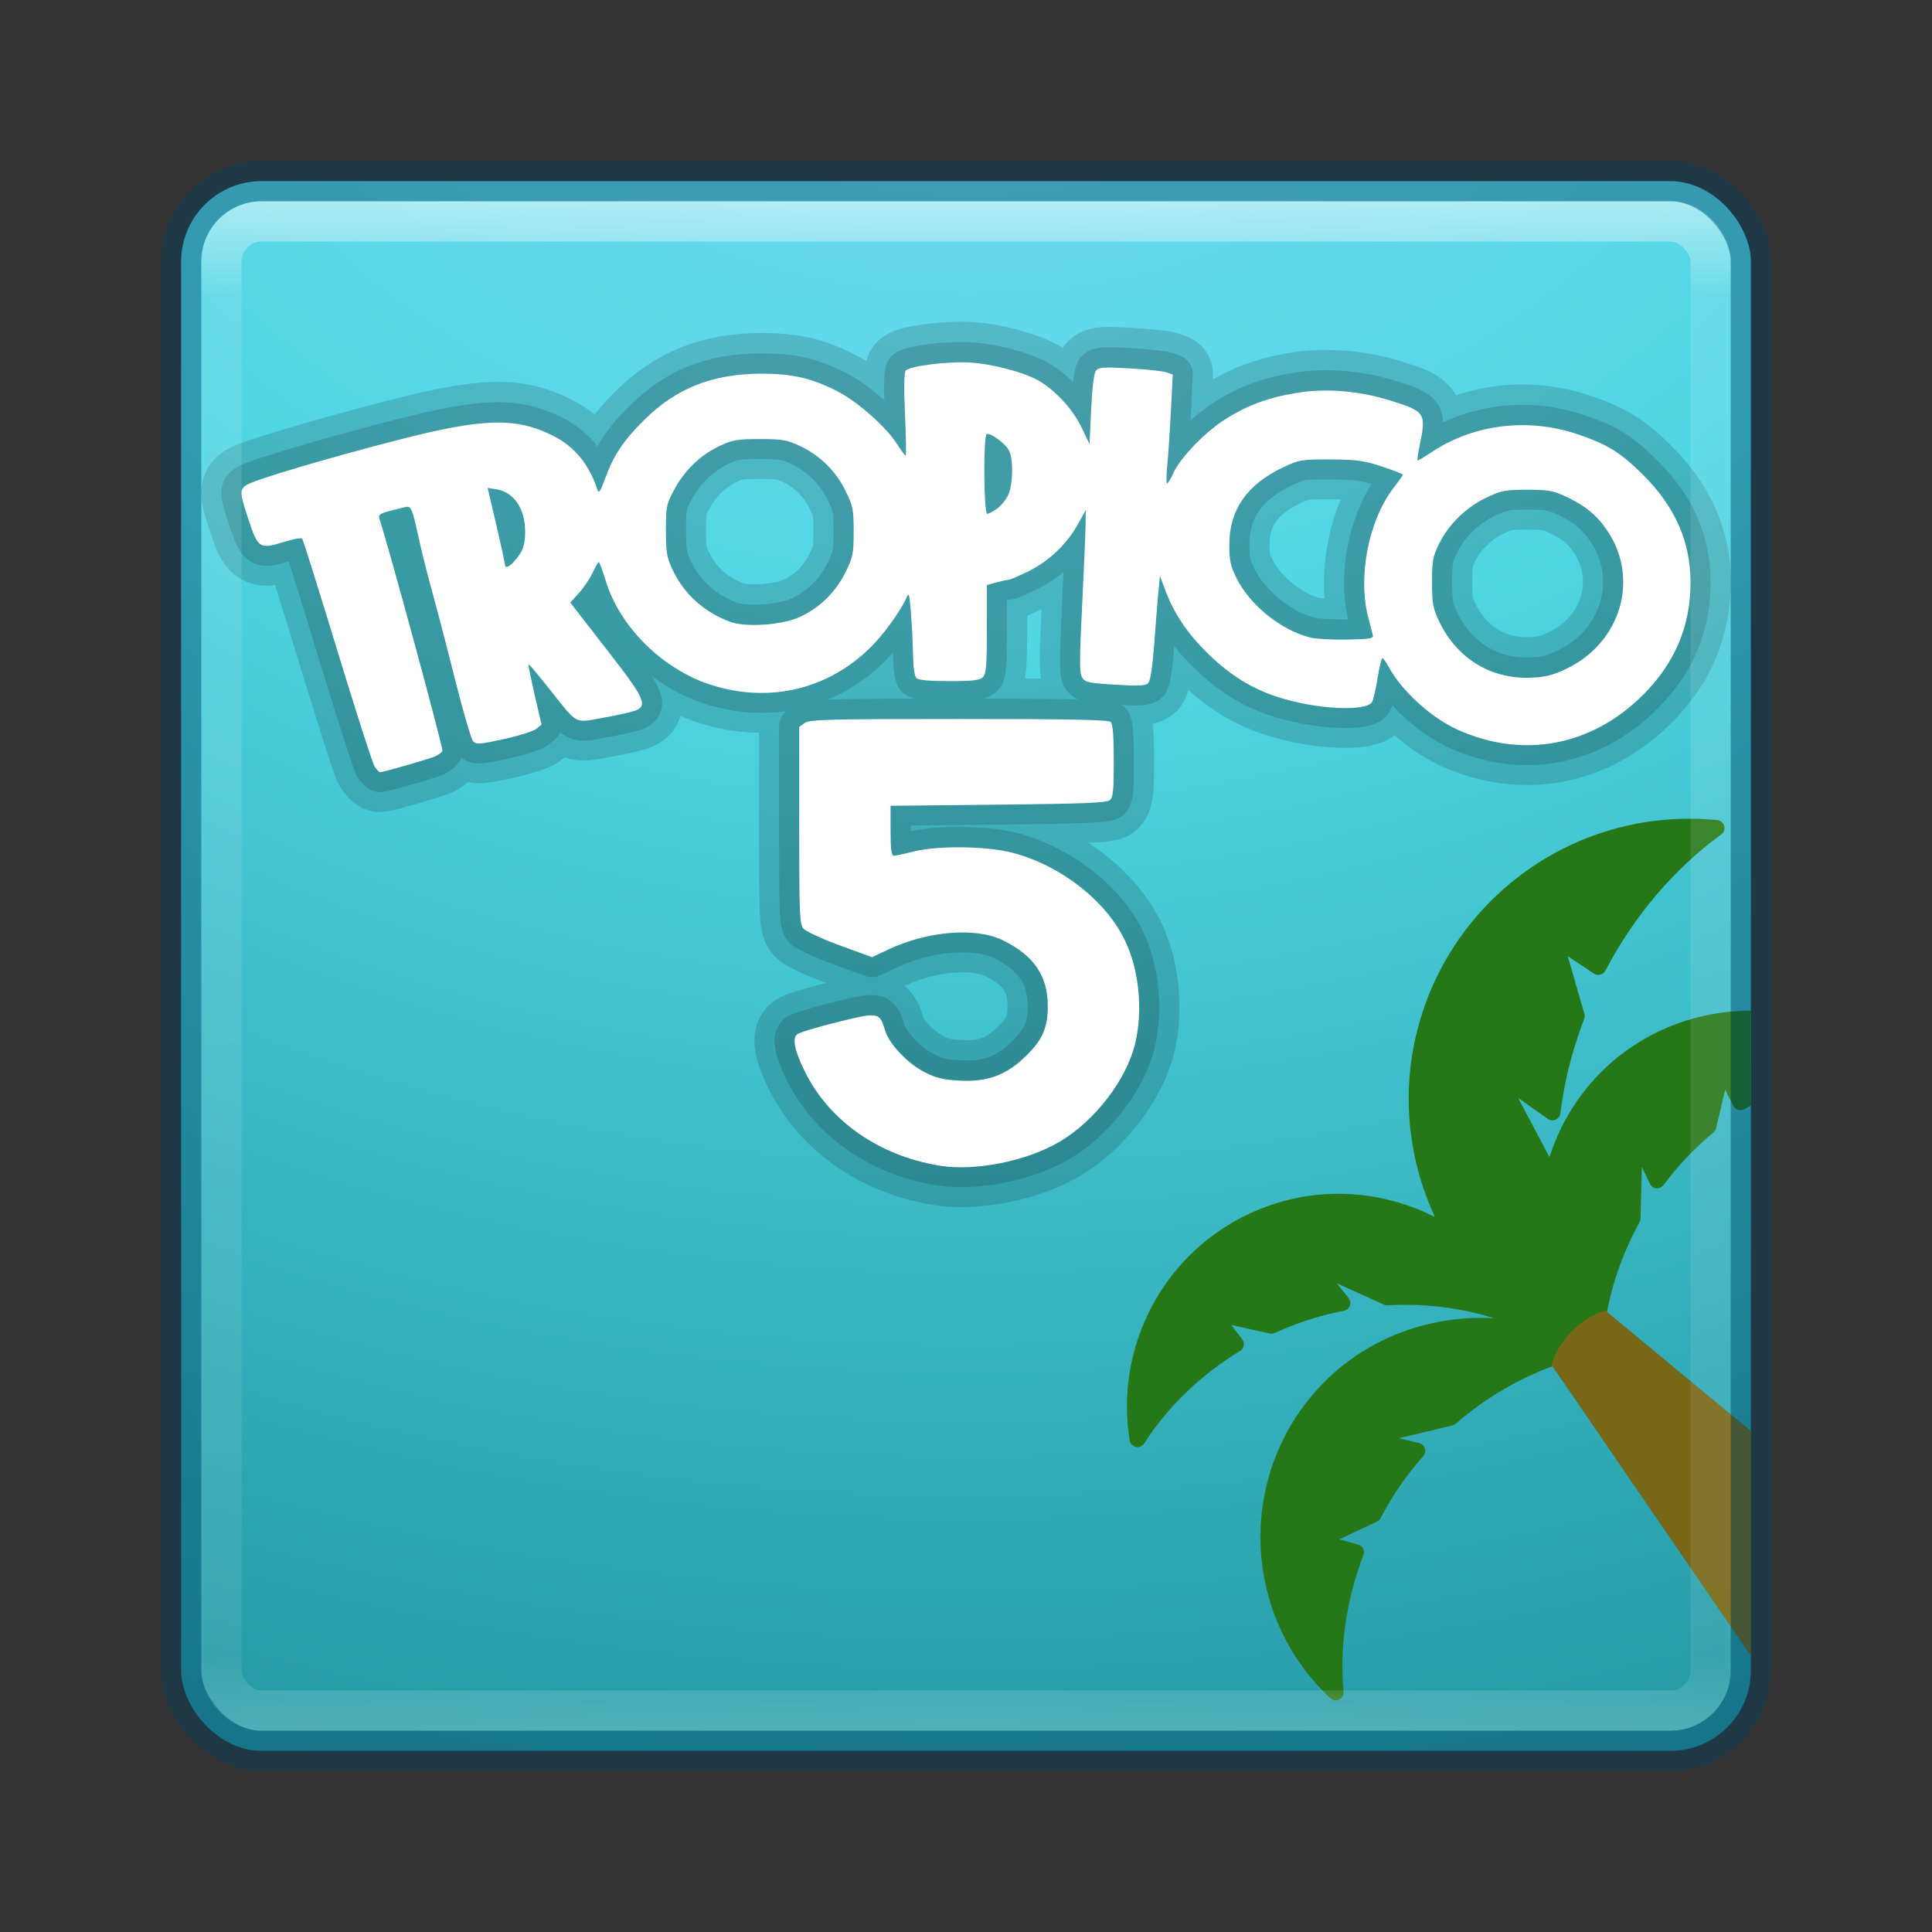 <?xml version="1.0" encoding="UTF-8" standalone="no"?>
<!-- Created with Inkscape (http://www.inkscape.org/) -->

<svg
   xmlns:dc="http://purl.org/dc/elements/1.1/"
   xmlns:cc="http://creativecommons.org/ns#"
   xmlns:rdf="http://www.w3.org/1999/02/22-rdf-syntax-ns#"
   xmlns:svg="http://www.w3.org/2000/svg"
   xmlns="http://www.w3.org/2000/svg"
   xmlns:sodipodi="http://sodipodi.sourceforge.net/DTD/sodipodi-0.dtd"
   xmlns:inkscape="http://www.inkscape.org/namespaces/inkscape"
   id="svg3143"
   height="48"
   width="48"
   version="1.1"
   inkscape:version="0.91 r13725"
   sodipodi:docname="tropico5.svg">
  <rect width="100%" height="100%" fill="#333333" stroke="none"/>
  <sodipodi:namedview
     pagecolor="#ffffff"
     bordercolor="#666666"
     borderopacity="1"
     objecttolerance="10"
     gridtolerance="10"
     guidetolerance="10"
     inkscape:pageopacity="0"
     inkscape:pageshadow="2"
     inkscape:window-width="1535"
     inkscape:window-height="876"
     id="namedview40"
     showgrid="false"
     inkscape:zoom="4.9166667"
     inkscape:cx="-10.779661"
     inkscape:cy="24"
     inkscape:window-x="65"
     inkscape:window-y="24"
     inkscape:window-maximized="1"
     inkscape:current-layer="svg3143" />
  <defs
     id="defs3145">
    <radialGradient
       id="radialGradient3030"
       gradientUnits="userSpaceOnUse"
       cy="43.5"
       cx="4.993"
       gradientTransform="matrix(2.004 0 0 1.4 27.988 -17.4)"
       r="2.5">
      <stop
         id="stop2883"
         stop-color="#181818"
         offset="0" />
      <stop
         id="stop2885"
         stop-color="#181818"
         stop-opacity="0"
         offset="1" />
    </radialGradient>
    <radialGradient
       id="radialGradient3032"
       gradientUnits="userSpaceOnUse"
       cy="43.5"
       cx="4.993"
       gradientTransform="matrix(2.004 0 0 1.4 -20.012 -104.4)"
       r="2.5">
      <stop
         id="stop2889"
         stop-color="#181818"
         offset="0" />
      <stop
         id="stop2891"
         stop-color="#181818"
         stop-opacity="0"
         offset="1" />
    </radialGradient>
    <linearGradient
       id="linearGradient3034"
       y2="39.999"
       gradientUnits="userSpaceOnUse"
       x2="25.058"
       y1="47.028"
       x1="25.058">
      <stop
         id="stop2895"
         stop-color="#181818"
         stop-opacity="0"
         offset="0" />
      <stop
         id="stop2897"
         stop-color="#181818"
         offset=".5" />
      <stop
         id="stop2899"
         stop-color="#181818"
         stop-opacity="0"
         offset="1" />
    </linearGradient>
    <linearGradient
       id="linearGradient3044"
       y2="43"
       gradientUnits="userSpaceOnUse"
       x2="24"
       gradientTransform="translate(5.3e-6,1)"
       y1="5"
       x1="24">
      <stop
         id="stop3926-7"
         stop-color="#fff"
         offset="0" />
      <stop
         id="stop3928-3"
         stop-color="#fff"
         stop-opacity=".235"
         offset=".063" />
      <stop
         id="stop3930-7"
         stop-color="#fff"
         stop-opacity=".157"
         offset=".951" />
      <stop
         id="stop3932-1"
         stop-color="#fff"
         stop-opacity=".392"
         offset="1" />
    </linearGradient>
    <radialGradient
       id="radialGradient3053"
       gradientUnits="userSpaceOnUse"
       cy="9.994"
       cx="8.276"
       gradientTransform="matrix(0,6.668,-8.186,0,105.88,-59.463)"
       r="12.672">
      <stop
         id="stop4520"
         stop-color="#7edbf8"
         offset="0" />
      <stop
         id="stop4522"
         stop-color="#4fd6e3"
         offset=".262" />
      <stop
         id="stop4524"
         stop-color="#1d8e99"
         offset=".661" />
      <stop
         id="stop4526"
         stop-color="#0b4169"
         offset="1" />
    </radialGradient>
  </defs>
  <g
     id="g4168"
     transform="translate(0,-1)">
    <rect
       x="4.5"
       y="5.5"
       width="39"
       height="39"
       ry="2"
       rx="2"
       style="color:#000000;fill:url(#radialGradient3053)"
       id="rect5505-21" />
    <g
       id="g4430">
      <path
         d="m 23.321,29.947 c -1.482,-0.249 -2.702,-1.098 -3.309,-2.305 -0.263,-0.523 -0.334,-0.84 -0.212,-0.952 0.048,-0.044 0.498,-0.182 1,-0.305 1.029,-0.254 1.054,-0.249 1.189,0.203 0.103,0.343 0.561,0.826 0.988,1.042 0.287,0.145 0.467,0.188 0.873,0.208 0.673,0.034 1.128,-0.129 1.595,-0.57 0.447,-0.422 0.587,-0.727 0.587,-1.281 0,-0.751 -0.345,-1.258 -1.113,-1.635 -0.674,-0.331 -1.871,-0.234 -2.854,0.23 l -0.399,0.189 -0.795,-0.29 c -0.437,-0.16 -0.844,-0.347 -0.905,-0.417 -0.101,-0.117 -0.11,-0.334 -0.11,-2.571 l 0,-2.444 0.14,-0.098 c 0.123,-0.086 0.593,-0.098 3.832,-0.098 2.787,0 3.71,0.018 3.768,0.076 0.052,0.052 0.076,0.358 0.076,0.968 0,0.737 -0.017,0.907 -0.1,0.975 -0.078,0.064 -0.691,0.089 -2.773,0.11 l -2.673,0.028 0,0.621 c 0,0.455 0.021,0.621 0.079,0.62 0.043,-5.05e-4 0.263,-0.047 0.488,-0.104 0.61,-0.154 1.841,-0.138 2.477,0.033 1.2,0.322 2.309,1.192 2.782,2.18 0.348,0.729 0.447,1.722 0.254,2.542 -0.214,0.906 -0.997,1.93 -1.872,2.449 -0.829,0.492 -2.116,0.747 -3.01,0.597 z M 9.305,20.033 C 9.256,19.955 8.84,18.659 8.381,17.154 7.922,15.648 7.529,14.396 7.507,14.371 7.485,14.346 7.284,14.383 7.059,14.453 6.455,14.64 6.412,14.614 6.183,13.928 5.951,13.233 5.946,13.157 6.13,13.037 c 0.198,-0.129 2.005,-0.665 3.766,-1.118 2.109,-0.543 2.92,-0.565 3.837,-0.107 0.538,0.268 0.902,0.71 1.111,1.347 0.032,0.099 0.072,0.042 0.182,-0.259 0.221,-0.603 0.459,-0.962 0.984,-1.481 0.793,-0.786 1.694,-1.141 2.898,-1.145 0.781,-0.002 1.278,0.115 1.922,0.451 0.495,0.259 1.198,0.886 1.463,1.306 0.097,0.153 0.19,0.278 0.207,0.278 0.017,7.5e-5 0.011,-0.458 -0.015,-1.017 -0.031,-0.674 -0.025,-1.043 0.018,-1.095 0.093,-0.112 1.031,-0.231 1.579,-0.201 0.562,0.031 1.365,0.243 1.731,0.456 0.419,0.245 0.849,0.717 1.062,1.165 l 0.194,0.409 0.041,-0.867 c 0.026,-0.553 0.07,-0.901 0.121,-0.963 0.068,-0.081 0.198,-0.09 0.842,-0.053 0.419,0.024 0.83,0.069 0.913,0.099 l 0.151,0.056 -0.046,0.895 c -0.025,0.492 -0.066,1.1 -0.09,1.351 -0.024,0.251 -0.026,0.456 -0.004,0.456 0.022,0 0.094,-0.12 0.16,-0.266 0.163,-0.361 0.76,-0.986 1.243,-1.3 0.553,-0.36 1.076,-0.558 1.793,-0.679 0.743,-0.126 1.583,-0.057 2.38,0.195 0.834,0.264 0.864,0.311 0.701,1.091 -0.045,0.216 -0.069,0.393 -0.052,0.393 0.017,0 0.184,-0.102 0.372,-0.226 1.022,-0.677 2.37,-0.841 3.579,-0.436 0.755,0.253 1.083,0.454 1.642,1.009 0.799,0.793 1.183,1.658 1.186,2.674 0.003,1.084 -0.39,2.015 -1.184,2.804 -1.278,1.27 -2.975,1.589 -4.595,0.864 -0.664,-0.298 -1.397,-0.965 -1.723,-1.569 -0.063,-0.116 -0.132,-0.211 -0.154,-0.211 -0.022,0 -0.075,0.219 -0.118,0.488 -0.043,0.268 -0.104,0.535 -0.134,0.593 -0.134,0.252 -1.364,0.195 -2.317,-0.107 -0.655,-0.207 -1.203,-0.543 -1.744,-1.068 -0.515,-0.5 -0.853,-0.994 -1.067,-1.561 l -0.147,-0.389 -0.039,0.409 c -0.021,0.225 -0.068,0.805 -0.104,1.29 -0.042,0.571 -0.095,0.91 -0.149,0.965 -0.066,0.066 -0.244,0.074 -0.821,0.038 -0.655,-0.04 -0.747,-0.06 -0.82,-0.178 -0.068,-0.109 -0.068,-0.425 6.4e-4,-1.8 0.046,-0.917 0.084,-1.823 0.086,-2.014 l 0.003,-0.346 -0.191,0.346 c -0.27,0.49 -0.713,0.915 -1.218,1.167 -0.239,0.119 -0.466,0.217 -0.504,0.218 -0.039,1.94e-4 -0.177,0.03 -0.307,0.066 l -0.236,0.066 0,1.094 c 0,0.91 -0.017,1.11 -0.099,1.193 -0.079,0.079 -0.25,0.099 -0.838,0.099 -0.491,0 -0.765,-0.025 -0.815,-0.076 -0.044,-0.044 -0.078,-0.274 -0.082,-0.551 -0.004,-0.261 -0.026,-0.73 -0.05,-1.042 -0.04,-0.514 -0.051,-0.55 -0.119,-0.391 -0.126,0.295 -0.558,0.893 -0.867,1.202 -1.065,1.063 -2.525,1.414 -3.975,0.954 -1.203,-0.381 -2.274,-1.438 -2.624,-2.588 -0.078,-0.256 -0.156,-0.465 -0.173,-0.465 -0.017,5.85e-4 -0.086,0.119 -0.153,0.263 -0.067,0.144 -0.219,0.37 -0.338,0.502 l -0.217,0.24 0.158,0.204 c 0.087,0.112 0.487,0.629 0.89,1.148 0.816,1.053 0.886,1.231 0.527,1.346 -0.113,0.036 -0.468,0.113 -0.789,0.17 -0.693,0.124 -0.591,0.181 -1.313,-0.73 -0.271,-0.342 -0.501,-0.615 -0.511,-0.605 -0.01,0.01 0.059,0.351 0.153,0.759 l 0.171,0.742 -0.129,0.104 c -0.071,0.057 -0.433,0.172 -0.805,0.254 -0.58,0.129 -0.688,0.137 -0.763,0.061 -0.048,-0.049 -0.247,-0.726 -0.442,-1.504 -0.196,-0.779 -0.45,-1.756 -0.565,-2.171 -0.115,-0.415 -0.256,-0.968 -0.313,-1.227 -0.212,-0.96 -0.212,-0.96 -0.401,-0.915 -0.637,0.153 -0.65,0.16 -0.603,0.305 0.231,0.701 1.582,5.679 1.558,5.741 -0.017,0.044 -0.107,0.11 -0.2,0.147 -0.196,0.077 -1.275,0.386 -1.346,0.386 -0.027,0 -0.089,-0.064 -0.138,-0.142 z m 29.598,-2.421 c 1.367,-0.643 1.842,-2.247 1.023,-3.448 -0.259,-0.38 -0.545,-0.614 -1.025,-0.838 -0.311,-0.146 -0.441,-0.169 -0.959,-0.169 -0.538,0 -0.64,0.02 -1.009,0.194 -0.502,0.238 -0.941,0.664 -1.177,1.144 -0.157,0.319 -0.178,0.431 -0.178,0.959 0,0.517 0.023,0.646 0.169,0.958 0.432,0.919 1.275,1.448 2.258,1.416 0.379,-0.013 0.557,-0.055 0.898,-0.216 z M 34.11,16.78 c -0.011,-0.049 -0.062,-0.248 -0.113,-0.44 -0.27,-1.014 0.002,-2.417 0.627,-3.23 0.127,-0.165 0.23,-0.312 0.23,-0.328 0,-0.015 -0.234,-0.106 -0.52,-0.201 -0.447,-0.148 -0.626,-0.173 -1.276,-0.176 -0.723,-0.003 -0.775,0.006 -1.18,0.197 -0.893,0.422 -1.331,1.048 -1.336,1.908 -0.002,0.395 0.026,0.532 0.176,0.838 0.331,0.676 1.123,1.311 1.852,1.486 0.13,0.031 0.534,0.052 0.898,0.046 0.536,-0.009 0.658,-0.027 0.642,-0.1 z m -14.245,-0.458 c 0.498,-0.229 0.895,-0.616 1.139,-1.111 0.188,-0.381 0.205,-0.466 0.205,-1.016 0,-0.55 -0.017,-0.635 -0.205,-1.016 -0.243,-0.492 -0.638,-0.879 -1.139,-1.114 -0.313,-0.146 -0.437,-0.167 -0.988,-0.167 -0.551,0 -0.675,0.021 -0.988,0.167 -0.478,0.224 -0.871,0.597 -1.13,1.075 -0.202,0.373 -0.214,0.427 -0.214,1.023 0,0.548 0.021,0.675 0.166,0.983 0.284,0.604 0.776,1.049 1.431,1.293 0.385,0.143 1.29,0.081 1.723,-0.118 z m -7.089,-1.387 c 0.209,-0.229 0.271,-0.397 0.271,-0.737 0,-0.568 -0.278,-0.98 -0.709,-1.05 l -0.223,-0.036 0.212,0.904 c 0.116,0.497 0.213,0.939 0.214,0.983 0.004,0.119 0.091,0.095 0.236,-0.063 z m 11.992,-1.304 c 0.096,-0.069 0.221,-0.221 0.278,-0.34 0.122,-0.256 0.134,-0.885 0.022,-1.107 -0.09,-0.177 -0.474,-0.457 -0.557,-0.406 -0.084,0.052 -0.071,1.977 0.014,1.977 0.038,0 0.148,-0.056 0.244,-0.125 z"
         id="path4344"
         inkscape:connector-curvature="0"
         style="opacity:0.15;fill:none;stroke:#000000;stroke-width:2;stroke-linecap:round;stroke-linejoin:round" />
      <path
         d="m 23.321,29.952 c -1.482,-0.249 -2.702,-1.098 -3.309,-2.305 -0.263,-0.523 -0.334,-0.84 -0.212,-0.952 0.048,-0.044 0.498,-0.182 1,-0.305 1.029,-0.254 1.054,-0.249 1.189,0.203 0.103,0.343 0.561,0.826 0.988,1.042 0.287,0.145 0.467,0.188 0.873,0.208 0.673,0.034 1.128,-0.129 1.595,-0.57 0.447,-0.422 0.587,-0.727 0.587,-1.281 0,-0.751 -0.345,-1.258 -1.113,-1.635 -0.674,-0.331 -1.871,-0.234 -2.854,0.23 l -0.399,0.189 -0.795,-0.29 c -0.437,-0.16 -0.845,-0.348 -0.905,-0.418 -0.101,-0.116 -0.111,-0.334 -0.111,-2.571 l 0,-2.444 0.14,-0.098 c 0.123,-0.086 0.593,-0.098 3.832,-0.098 2.787,0 3.71,0.018 3.768,0.076 0.052,0.052 0.076,0.358 0.076,0.968 0,0.737 -0.017,0.907 -0.1,0.975 -0.078,0.064 -0.691,0.089 -2.773,0.11 l -2.673,0.028 0,0.621 c 0,0.455 0.021,0.621 0.079,0.62 0.043,-5.05e-4 0.263,-0.047 0.488,-0.104 0.61,-0.154 1.841,-0.138 2.477,0.033 1.2,0.322 2.309,1.192 2.782,2.18 0.348,0.729 0.447,1.722 0.254,2.542 -0.214,0.906 -0.997,1.93 -1.872,2.449 -0.829,0.492 -2.116,0.747 -3.01,0.597 z M 9.305,20.038 C 9.256,19.96 8.84,18.664 8.381,17.159 7.922,15.653 7.529,14.401 7.507,14.376 7.485,14.351 7.284,14.388 7.059,14.458 6.455,14.645 6.412,14.619 6.183,13.933 5.951,13.238 5.946,13.162 6.13,13.042 c 0.198,-0.129 2.005,-0.665 3.766,-1.118 2.109,-0.543 2.92,-0.565 3.837,-0.107 0.538,0.268 0.902,0.71 1.111,1.347 0.032,0.099 0.072,0.042 0.182,-0.259 0.221,-0.603 0.459,-0.962 0.984,-1.481 0.793,-0.786 1.694,-1.141 2.898,-1.145 0.781,-0.002 1.278,0.115 1.922,0.451 0.495,0.259 1.198,0.886 1.463,1.306 0.097,0.153 0.19,0.278 0.207,0.278 0.017,7.5e-5 0.011,-0.458 -0.015,-1.017 -0.031,-0.674 -0.025,-1.043 0.018,-1.095 0.093,-0.112 1.031,-0.231 1.579,-0.201 0.562,0.031 1.365,0.243 1.731,0.456 0.419,0.245 0.849,0.717 1.062,1.165 l 0.194,0.409 0.041,-0.867 c 0.026,-0.553 0.07,-0.901 0.121,-0.963 0.068,-0.081 0.198,-0.09 0.842,-0.053 0.419,0.024 0.83,0.069 0.913,0.099 l 0.151,0.056 -0.046,0.895 c -0.025,0.492 -0.066,1.1 -0.09,1.351 -0.024,0.251 -0.026,0.456 -0.004,0.456 0.022,0 0.094,-0.12 0.16,-0.266 0.163,-0.361 0.76,-0.986 1.243,-1.3 0.553,-0.36 1.076,-0.558 1.793,-0.679 0.743,-0.126 1.583,-0.057 2.38,0.195 0.834,0.264 0.864,0.311 0.701,1.091 -0.045,0.216 -0.069,0.393 -0.052,0.393 0.017,0 0.184,-0.102 0.372,-0.226 1.022,-0.677 2.37,-0.841 3.579,-0.436 0.755,0.253 1.083,0.454 1.642,1.009 0.799,0.793 1.183,1.658 1.186,2.674 0.003,1.084 -0.39,2.015 -1.184,2.804 -1.278,1.27 -2.975,1.589 -4.595,0.864 -0.664,-0.298 -1.397,-0.965 -1.723,-1.569 -0.063,-0.116 -0.132,-0.211 -0.154,-0.211 -0.022,0 -0.075,0.219 -0.118,0.488 -0.043,0.268 -0.104,0.535 -0.134,0.593 -0.134,0.252 -1.364,0.195 -2.317,-0.107 -0.655,-0.207 -1.203,-0.543 -1.744,-1.068 -0.515,-0.5 -0.853,-0.994 -1.067,-1.561 l -0.147,-0.389 -0.039,0.409 c -0.021,0.225 -0.068,0.805 -0.104,1.29 -0.042,0.571 -0.095,0.91 -0.149,0.965 -0.066,0.066 -0.244,0.074 -0.821,0.038 -0.655,-0.04 -0.747,-0.06 -0.82,-0.178 -0.068,-0.109 -0.068,-0.425 6.4e-4,-1.8 0.046,-0.917 0.084,-1.823 0.086,-2.014 l 0.003,-0.346 -0.191,0.346 c -0.27,0.49 -0.713,0.915 -1.218,1.167 -0.239,0.119 -0.466,0.217 -0.504,0.218 -0.039,1.94e-4 -0.177,0.03 -0.307,0.066 l -0.236,0.066 0,1.094 c 0,0.91 -0.017,1.11 -0.099,1.193 -0.079,0.079 -0.25,0.099 -0.838,0.099 -0.491,0 -0.765,-0.025 -0.815,-0.076 -0.044,-0.044 -0.078,-0.274 -0.082,-0.551 -0.004,-0.261 -0.026,-0.73 -0.05,-1.042 -0.04,-0.514 -0.051,-0.55 -0.119,-0.391 -0.126,0.295 -0.558,0.893 -0.867,1.202 -1.065,1.063 -2.525,1.414 -3.975,0.954 -1.203,-0.381 -2.274,-1.438 -2.624,-2.588 -0.078,-0.256 -0.156,-0.465 -0.173,-0.465 -0.017,5.85e-4 -0.086,0.119 -0.153,0.263 -0.067,0.144 -0.219,0.37 -0.338,0.502 l -0.217,0.24 0.158,0.204 c 0.087,0.112 0.487,0.629 0.89,1.148 0.816,1.053 0.886,1.231 0.527,1.346 -0.113,0.036 -0.468,0.113 -0.789,0.17 -0.693,0.124 -0.591,0.181 -1.313,-0.73 -0.271,-0.342 -0.501,-0.615 -0.511,-0.605 -0.01,0.01 0.059,0.351 0.153,0.759 l 0.171,0.742 -0.129,0.104 c -0.071,0.057 -0.433,0.172 -0.805,0.254 -0.58,0.129 -0.688,0.137 -0.763,0.061 -0.048,-0.049 -0.247,-0.726 -0.442,-1.504 -0.196,-0.779 -0.45,-1.756 -0.565,-2.171 -0.115,-0.415 -0.256,-0.968 -0.313,-1.227 -0.212,-0.96 -0.212,-0.96 -0.401,-0.915 -0.637,0.153 -0.65,0.16 -0.603,0.305 0.231,0.701 1.582,5.679 1.558,5.741 -0.017,0.044 -0.107,0.11 -0.2,0.147 -0.196,0.077 -1.275,0.386 -1.346,0.386 -0.027,0 -0.089,-0.064 -0.138,-0.142 z m 29.598,-2.42 c 1.367,-0.643 1.842,-2.247 1.023,-3.448 -0.259,-0.38 -0.545,-0.614 -1.025,-0.838 -0.311,-0.146 -0.441,-0.169 -0.959,-0.169 -0.538,0 -0.64,0.02 -1.009,0.194 -0.502,0.238 -0.941,0.664 -1.177,1.144 -0.157,0.319 -0.178,0.431 -0.178,0.959 0,0.517 0.023,0.646 0.169,0.958 0.432,0.919 1.275,1.448 2.258,1.416 0.379,-0.013 0.557,-0.055 0.898,-0.216 z M 34.11,16.786 c -0.011,-0.049 -0.062,-0.248 -0.113,-0.44 -0.27,-1.014 0.002,-2.417 0.627,-3.23 0.127,-0.165 0.23,-0.312 0.23,-0.328 0,-0.015 -0.234,-0.106 -0.52,-0.201 -0.447,-0.148 -0.626,-0.173 -1.276,-0.176 -0.723,-0.003 -0.775,0.006 -1.18,0.197 -0.893,0.422 -1.331,1.048 -1.336,1.908 -0.002,0.395 0.026,0.532 0.176,0.838 0.331,0.676 1.123,1.311 1.852,1.486 0.13,0.031 0.534,0.052 0.898,0.046 0.536,-0.009 0.658,-0.027 0.642,-0.1 z m -14.245,-0.458 c 0.498,-0.229 0.895,-0.616 1.139,-1.111 0.188,-0.381 0.205,-0.466 0.205,-1.016 0,-0.55 -0.017,-0.635 -0.205,-1.016 -0.243,-0.492 -0.638,-0.879 -1.139,-1.114 -0.313,-0.146 -0.437,-0.167 -0.988,-0.167 -0.551,0 -0.675,0.021 -0.988,0.167 -0.478,0.224 -0.871,0.597 -1.13,1.075 -0.202,0.373 -0.214,0.427 -0.214,1.023 0,0.548 0.021,0.675 0.166,0.983 0.284,0.604 0.776,1.049 1.431,1.293 0.385,0.143 1.29,0.081 1.723,-0.118 z m -7.089,-1.387 c 0.209,-0.229 0.271,-0.397 0.271,-0.737 0,-0.568 -0.278,-0.98 -0.709,-1.05 l -0.223,-0.036 0.212,0.904 c 0.116,0.497 0.213,0.939 0.214,0.983 0.004,0.119 0.091,0.095 0.236,-0.063 z m 11.992,-1.304 c 0.096,-0.069 0.221,-0.221 0.278,-0.34 0.122,-0.256 0.134,-0.885 0.022,-1.107 -0.09,-0.177 -0.474,-0.457 -0.557,-0.406 -0.084,0.052 -0.071,1.977 0.014,1.977 0.038,0 0.148,-0.056 0.244,-0.125 z"
         id="path4346"
         inkscape:connector-curvature="0"
         style="opacity:0.15;fill:none;stroke:#000000;stroke-linecap:round;stroke-linejoin:round" />
      <path
         d="m 23.321,29.957 c -1.482,-0.249 -2.702,-1.098 -3.309,-2.305 -0.263,-0.523 -0.334,-0.84 -0.212,-0.952 0.048,-0.044 0.498,-0.182 1,-0.305 1.029,-0.254 1.054,-0.249 1.189,0.203 0.103,0.343 0.561,0.826 0.988,1.042 0.287,0.145 0.467,0.188 0.873,0.208 0.673,0.034 1.128,-0.129 1.595,-0.57 0.447,-0.422 0.587,-0.727 0.587,-1.281 0,-0.751 -0.345,-1.258 -1.113,-1.635 -0.674,-0.331 -1.871,-0.234 -2.854,0.23 l -0.399,0.189 -0.795,-0.29 c -0.437,-0.16 -0.844,-0.347 -0.905,-0.417 -0.101,-0.117 -0.11,-0.334 -0.11,-2.571 l 0,-2.444 0.14,-0.098 c 0.123,-0.086 0.593,-0.098 3.832,-0.098 2.787,0 3.71,0.018 3.768,0.076 0.052,0.052 0.076,0.358 0.076,0.968 0,0.737 -0.017,0.907 -0.1,0.975 -0.078,0.064 -0.691,0.089 -2.773,0.11 l -2.673,0.028 0,0.621 c 0,0.455 0.021,0.621 0.079,0.62 0.043,-5.05e-4 0.263,-0.047 0.488,-0.104 0.61,-0.154 1.841,-0.138 2.477,0.033 1.2,0.322 2.309,1.192 2.782,2.18 0.348,0.729 0.447,1.722 0.254,2.542 -0.214,0.906 -0.997,1.93 -1.872,2.449 -0.829,0.492 -2.116,0.747 -3.01,0.597 z M 9.305,20.042 C 9.256,19.965 8.84,18.669 8.381,17.164 7.922,15.658 7.529,14.406 7.507,14.381 7.485,14.356 7.284,14.393 7.059,14.463 6.455,14.65 6.412,14.624 6.183,13.938 5.951,13.243 5.946,13.167 6.13,13.047 c 0.198,-0.129 2.005,-0.665 3.766,-1.118 2.109,-0.543 2.92,-0.565 3.837,-0.107 0.538,0.268 0.902,0.71 1.111,1.347 0.032,0.099 0.072,0.042 0.182,-0.259 0.221,-0.603 0.459,-0.962 0.984,-1.481 0.793,-0.786 1.694,-1.141 2.898,-1.145 0.781,-0.002 1.278,0.115 1.922,0.451 0.495,0.259 1.198,0.886 1.463,1.306 0.097,0.153 0.19,0.278 0.207,0.278 0.017,7.5e-5 0.011,-0.458 -0.015,-1.017 -0.031,-0.674 -0.025,-1.043 0.018,-1.095 0.093,-0.112 1.031,-0.231 1.579,-0.201 0.562,0.031 1.365,0.243 1.731,0.456 0.419,0.245 0.849,0.717 1.062,1.165 l 0.194,0.409 0.041,-0.867 c 0.026,-0.553 0.07,-0.901 0.121,-0.963 0.068,-0.081 0.198,-0.09 0.842,-0.053 0.419,0.024 0.83,0.069 0.913,0.099 l 0.151,0.056 -0.046,0.895 c -0.025,0.492 -0.066,1.1 -0.09,1.351 -0.024,0.251 -0.026,0.456 -0.004,0.456 0.022,0 0.094,-0.12 0.16,-0.266 0.163,-0.361 0.76,-0.986 1.243,-1.3 0.553,-0.36 1.076,-0.558 1.793,-0.679 0.743,-0.126 1.583,-0.057 2.38,0.195 0.834,0.264 0.864,0.311 0.701,1.091 -0.045,0.216 -0.069,0.393 -0.052,0.393 0.017,0 0.184,-0.102 0.372,-0.226 1.022,-0.677 2.37,-0.841 3.579,-0.436 0.755,0.253 1.083,0.454 1.642,1.009 0.799,0.793 1.183,1.658 1.186,2.674 0.003,1.084 -0.39,2.015 -1.184,2.804 -1.278,1.27 -2.975,1.589 -4.595,0.864 -0.664,-0.298 -1.397,-0.965 -1.723,-1.569 -0.063,-0.116 -0.132,-0.211 -0.154,-0.211 -0.022,0 -0.075,0.219 -0.118,0.488 -0.043,0.268 -0.104,0.535 -0.134,0.593 -0.134,0.252 -1.364,0.195 -2.317,-0.107 -0.655,-0.207 -1.203,-0.543 -1.744,-1.068 -0.515,-0.5 -0.853,-0.994 -1.067,-1.561 l -0.147,-0.389 -0.039,0.409 c -0.021,0.225 -0.068,0.805 -0.104,1.29 -0.042,0.571 -0.095,0.91 -0.149,0.965 -0.066,0.066 -0.244,0.074 -0.821,0.038 -0.655,-0.04 -0.747,-0.06 -0.82,-0.178 -0.068,-0.109 -0.068,-0.425 6.4e-4,-1.8 0.046,-0.917 0.084,-1.823 0.086,-2.014 l 0.003,-0.346 -0.191,0.346 c -0.27,0.49 -0.713,0.915 -1.218,1.167 -0.239,0.119 -0.466,0.217 -0.504,0.218 -0.039,1.94e-4 -0.177,0.03 -0.307,0.066 l -0.236,0.066 0,1.094 c 0,0.91 -0.017,1.11 -0.099,1.193 -0.079,0.079 -0.25,0.099 -0.838,0.099 -0.491,0 -0.765,-0.025 -0.815,-0.076 -0.044,-0.044 -0.078,-0.274 -0.082,-0.551 -0.004,-0.261 -0.026,-0.73 -0.05,-1.042 -0.04,-0.514 -0.051,-0.55 -0.119,-0.391 -0.126,0.295 -0.558,0.893 -0.867,1.202 -1.065,1.063 -2.525,1.414 -3.975,0.954 -1.203,-0.381 -2.274,-1.438 -2.624,-2.588 -0.078,-0.256 -0.156,-0.465 -0.173,-0.465 -0.017,5.85e-4 -0.086,0.119 -0.153,0.263 -0.067,0.144 -0.219,0.37 -0.338,0.502 l -0.217,0.24 0.158,0.204 c 0.087,0.112 0.487,0.629 0.89,1.148 0.816,1.053 0.886,1.231 0.527,1.346 -0.113,0.036 -0.468,0.113 -0.789,0.17 -0.693,0.124 -0.591,0.181 -1.313,-0.73 -0.271,-0.342 -0.501,-0.615 -0.511,-0.605 -0.01,0.01 0.059,0.351 0.153,0.759 l 0.171,0.742 -0.129,0.104 c -0.071,0.057 -0.433,0.172 -0.805,0.254 -0.58,0.129 -0.688,0.137 -0.763,0.061 -0.048,-0.049 -0.247,-0.726 -0.442,-1.504 -0.196,-0.779 -0.45,-1.756 -0.565,-2.171 -0.115,-0.415 -0.256,-0.968 -0.313,-1.227 -0.212,-0.96 -0.212,-0.96 -0.401,-0.915 -0.637,0.153 -0.65,0.16 -0.603,0.305 0.231,0.701 1.582,5.679 1.558,5.741 -0.017,0.044 -0.107,0.11 -0.2,0.147 -0.196,0.077 -1.275,0.386 -1.346,0.386 -0.027,0 -0.089,-0.064 -0.138,-0.142 z m 29.598,-2.42 c 1.367,-0.643 1.842,-2.247 1.023,-3.448 -0.259,-0.38 -0.545,-0.614 -1.025,-0.838 -0.311,-0.146 -0.441,-0.169 -0.959,-0.169 -0.538,0 -0.64,0.02 -1.009,0.194 -0.502,0.238 -0.941,0.664 -1.177,1.144 -0.157,0.319 -0.178,0.431 -0.178,0.959 0,0.517 0.023,0.646 0.169,0.958 0.432,0.919 1.275,1.448 2.258,1.416 0.379,-0.013 0.557,-0.055 0.898,-0.216 z M 34.11,16.79 c -0.011,-0.049 -0.062,-0.248 -0.113,-0.44 -0.27,-1.014 0.002,-2.417 0.627,-3.23 0.127,-0.165 0.23,-0.312 0.23,-0.328 0,-0.015 -0.234,-0.106 -0.52,-0.201 -0.447,-0.148 -0.626,-0.173 -1.276,-0.176 -0.723,-0.003 -0.775,0.006 -1.18,0.197 -0.893,0.422 -1.331,1.048 -1.336,1.908 -0.002,0.395 0.026,0.532 0.176,0.838 0.331,0.676 1.123,1.311 1.852,1.486 0.13,0.031 0.534,0.052 0.898,0.046 0.536,-0.009 0.658,-0.027 0.642,-0.1 z m -14.245,-0.458 c 0.498,-0.229 0.895,-0.616 1.139,-1.111 0.188,-0.381 0.205,-0.466 0.205,-1.016 0,-0.55 -0.017,-0.635 -0.205,-1.016 -0.243,-0.492 -0.638,-0.879 -1.139,-1.114 -0.313,-0.146 -0.437,-0.167 -0.988,-0.167 -0.551,0 -0.675,0.021 -0.988,0.167 -0.478,0.224 -0.871,0.597 -1.13,1.075 -0.202,0.373 -0.214,0.427 -0.214,1.023 0,0.548 0.021,0.675 0.166,0.983 0.284,0.604 0.776,1.049 1.431,1.293 0.385,0.143 1.29,0.081 1.723,-0.118 z m -7.089,-1.387 c 0.209,-0.229 0.271,-0.397 0.271,-0.737 0,-0.568 -0.278,-0.98 -0.709,-1.05 l -0.223,-0.036 0.212,0.904 c 0.116,0.497 0.213,0.939 0.214,0.983 0.004,0.119 0.091,0.095 0.236,-0.063 z m 11.993,-1.304 c 0.096,-0.069 0.221,-0.221 0.278,-0.34 0.122,-0.256 0.134,-0.885 0.022,-1.107 -0.09,-0.177 -0.474,-0.457 -0.557,-0.406 -0.084,0.052 -0.071,1.977 0.014,1.977 0.038,0 0.148,-0.056 0.244,-0.125 z"
         id="path4324"
         inkscape:connector-curvature="0"
         style="fill:#ffffff" />
    </g>
    <g
       id="g4426">
      <path
         d="m 41.887,21.342 c -1.815,0.021 -3.55,0.745 -4.854,2.049 -0.912,0.912 -1.551,2.06 -1.849,3.322 -0.37,1.562 -0.171,3.146 0.464,4.521 -1.178,-0.594 -2.57,-0.756 -3.908,-0.349 -0.826,0.251 -1.584,0.705 -2.191,1.312 -1.201,1.202 -1.755,2.917 -1.481,4.59 0.014,0.081 0.075,0.146 0.155,0.162 0.079,0.017 0.16,-0.019 0.205,-0.088 0.58,-0.91 1.406,-1.706 2.381,-2.297 0.047,-0.028 0.081,-0.075 0.091,-0.13 0.011,-0.055 -0.003,-0.112 -0.037,-0.157 l -0.273,-0.359 0.959,0.213 c 0.041,0.009 0.083,0.003 0.121,-0.014 0.351,-0.157 0.652,-0.271 0.943,-0.359 0.239,-0.073 0.493,-0.135 0.778,-0.192 0.067,-0.013 0.123,-0.06 0.146,-0.125 0.024,-0.064 0.012,-0.137 -0.031,-0.191 l -0.295,-0.367 1.174,0.531 c 0.028,0.013 0.06,0.018 0.092,0.016 0.914,-0.052 1.819,0.062 2.652,0.324 -1.536,-0.095 -3.094,0.449 -4.217,1.572 -0.217,0.217 -0.417,0.455 -0.596,0.707 -1.577,2.224 -1.262,5.3 0.735,7.158 0.06,0.056 0.148,0.07 0.22,0.034 0.02,-0.01 0.038,-0.022 0.053,-0.037 0.041,-0.041 0.063,-0.098 0.057,-0.157 -0.102,-1.117 0.069,-2.293 0.494,-3.398 0.02,-0.052 0.018,-0.109 -0.008,-0.158 -0.025,-0.05 -0.071,-0.087 -0.125,-0.102 l -0.471,-0.127 0.938,-0.441 c 0.038,-0.018 0.07,-0.049 0.09,-0.086 0.188,-0.351 0.361,-0.634 0.545,-0.893 0.148,-0.209 0.317,-0.423 0.517,-0.652 0.045,-0.052 0.061,-0.124 0.039,-0.19 -0.021,-0.065 -0.075,-0.114 -0.142,-0.13 l -0.504,-0.122 1.328,-0.316 c 0.031,-0.007 0.06,-0.022 0.084,-0.043 0.725,-0.629 1.548,-1.115 2.408,-1.43 l 4.926,7.192 0,-5.576 -3.576,-2.961 c 0.145,-0.766 0.418,-1.523 0.81,-2.233 0.016,-0.027 0.023,-0.058 0.024,-0.09 l 0.033,-1.287 0.201,0.424 c 0.03,0.062 0.091,0.105 0.158,0.111 0.069,0.007 0.136,-0.024 0.178,-0.078 0.177,-0.235 0.343,-0.436 0.51,-0.617 0.214,-0.233 0.439,-0.446 0.732,-0.693 0.033,-0.029 0.055,-0.065 0.065,-0.106 l 0.226,-0.955 0.205,0.403 c 0.026,0.049 0.071,0.085 0.125,0.099 0.054,0.014 0.11,0.007 0.157,-0.023 0.049,-0.032 0.102,-0.057 0.152,-0.088 l 0,-2.356 c -1.423,0.004 -2.835,0.562 -3.871,1.684 -0.53,0.576 -0.906,1.247 -1.133,1.955 l -0.777,-1.469 0.738,0.52 c 0.056,0.04 0.128,0.047 0.191,0.019 0.063,-0.027 0.108,-0.086 0.118,-0.154 0.052,-0.391 0.115,-0.738 0.191,-1.06 0.095,-0.401 0.222,-0.811 0.402,-1.293 0.015,-0.04 0.016,-0.083 0.004,-0.123 l -0.412,-1.432 0.651,0.433 c 0.046,0.031 0.104,0.04 0.158,0.026 0.054,-0.014 0.099,-0.049 0.125,-0.098 0.711,-1.361 1.707,-2.532 2.881,-3.388 0.064,-0.049 0.093,-0.131 0.072,-0.209 -0.022,-0.079 -0.089,-0.137 -0.17,-0.145 -0.261,-0.026 -0.522,-0.036 -0.781,-0.033 z"
         style="color:#000000;fill:#257717"
         id="rect4405"
         inkscape:connector-curvature="0" />
      <path
         d="m 39.939,33.543 c -0.685,0.197 -1.217,0.733 -1.41,1.42 0.016,-0.006 0.03,-0.014 0.045,-0.02 l 4.922,7.186 0.004,-0.004 0,-5.566 -3.576,-2.961 c 0.003,-0.019 0.012,-0.037 0.015,-0.055 z"
         style="color:#000000;fill:#776717"
         id="path4423"
         inkscape:connector-curvature="0" />
    </g>
    <rect
       x="5.5"
       y="6.5"
       width="37"
       height="37"
       ry="1"
       rx="1"
       id="rect6741-2"
       style="opacity:0.5;fill:none;stroke:url(#linearGradient3044);stroke-linecap:round;stroke-linejoin:round" />
    <rect
       x="4.5"
       y="5.5"
       width="39"
       height="39"
       ry="2"
       rx="2"
       style="color:#000000;opacity:0.4;fill:none;stroke:#004063;stroke-linecap:round;stroke-linejoin:round"
       id="rect5505-21-1" />
  </g>
  <g
     id="g4387"
     transform="matrix(.278 -.278 .278 .278 25.037 35.387)" />
</svg>
